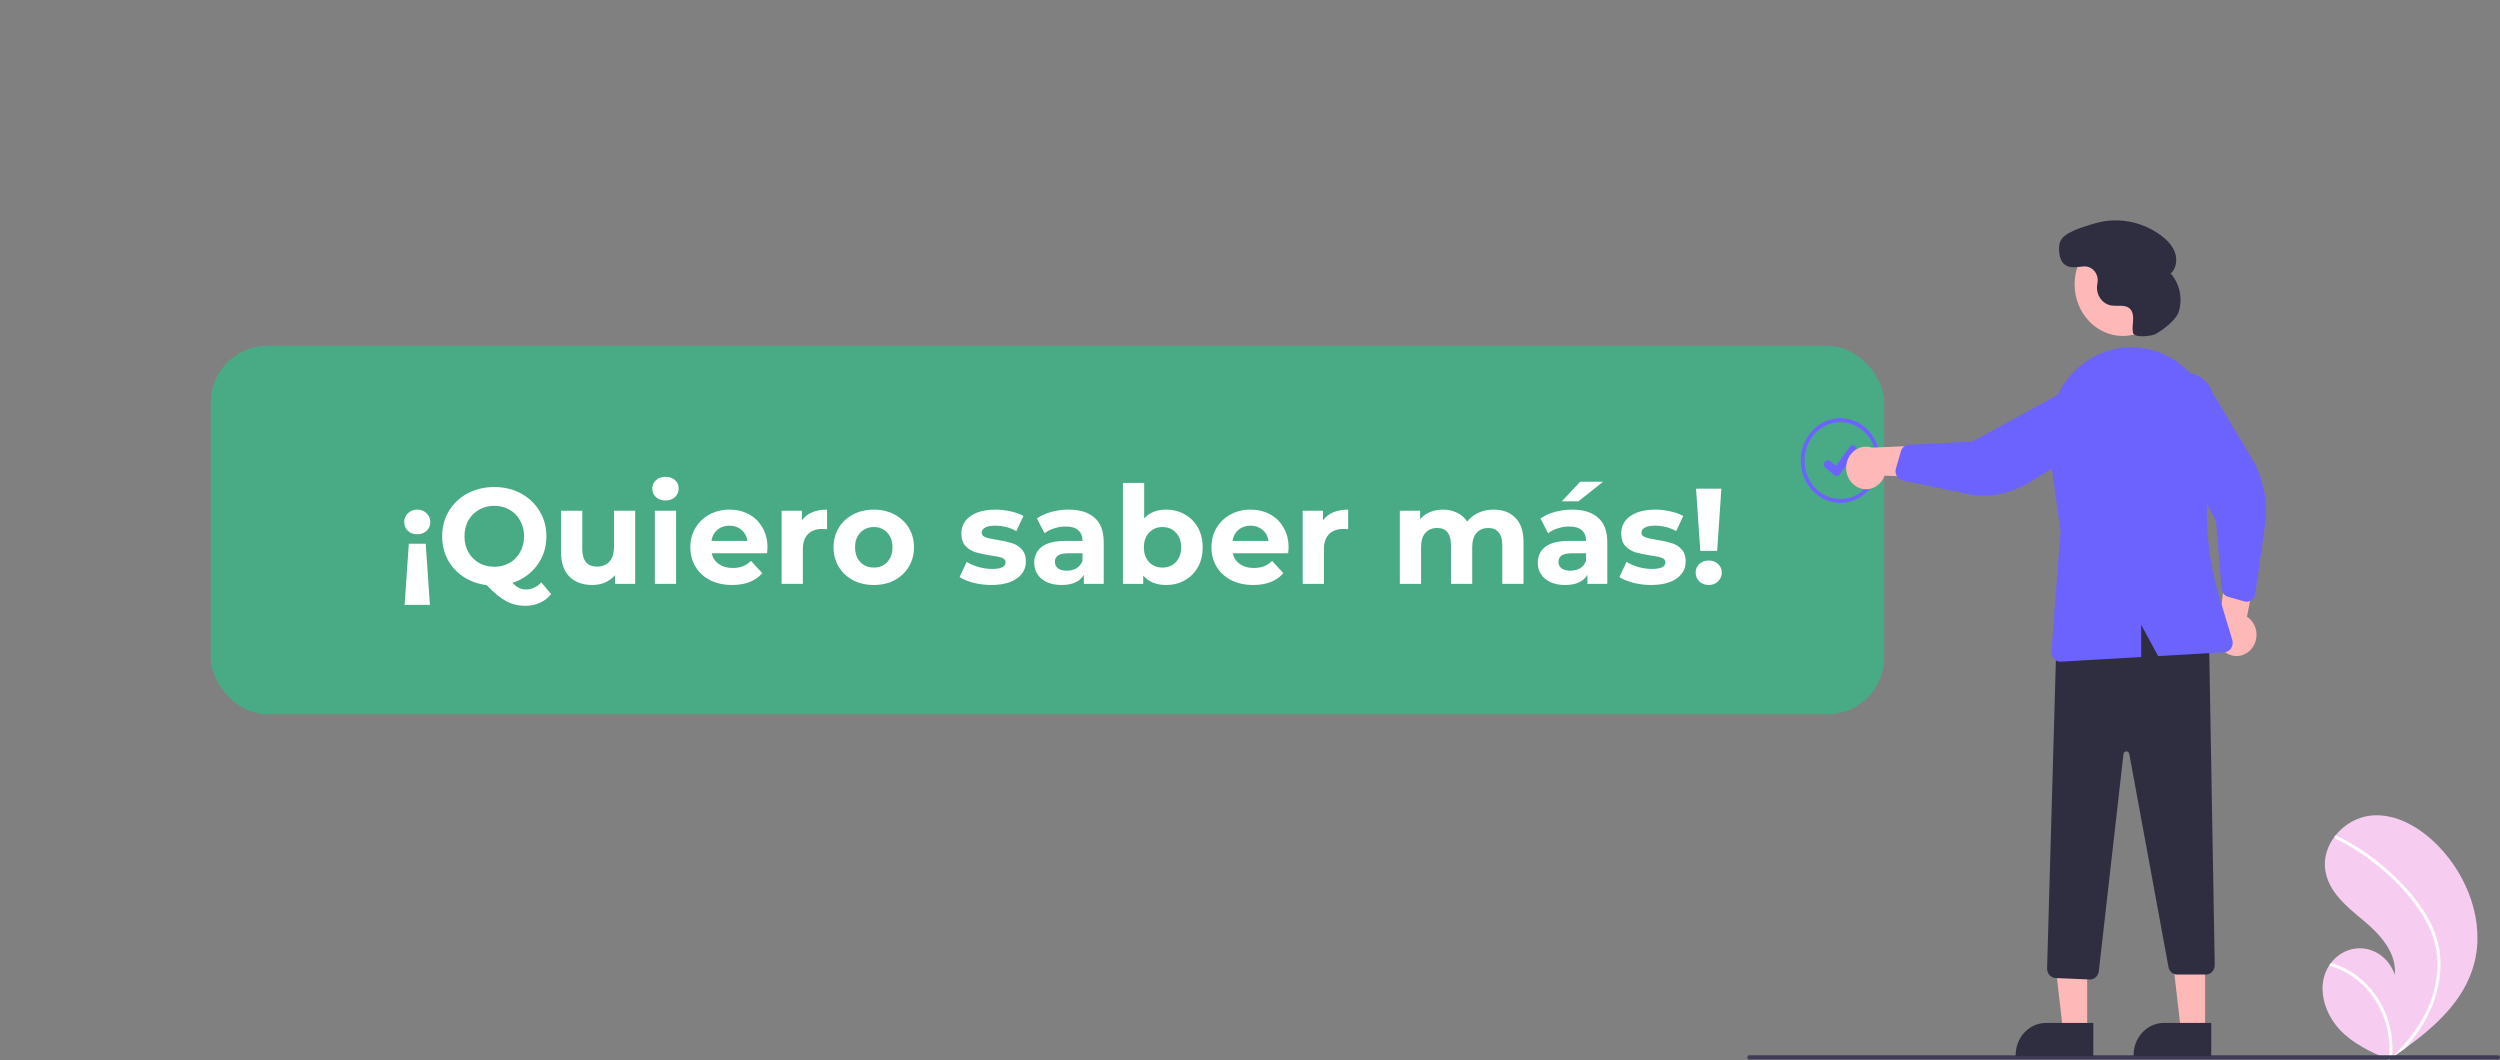 <svg width="441" height="187" viewBox="0 0 441 187" fill="none" xmlns="http://www.w3.org/2000/svg">
<rect x="0" y="0" width="441" height="187" fill="#808080" stroke="none"/>
<rect x="37.172" y="61" width="295.189" height="65" rx="10" fill="#49AB86"/>
<path d="M73.605 89.896C74.261 89.896 74.805 90.112 75.237 90.544C75.685 90.96 75.909 91.472 75.909 92.08C75.909 92.704 75.693 93.224 75.261 93.64C74.829 94.04 74.277 94.24 73.605 94.24C72.933 94.24 72.381 94.04 71.949 93.64C71.517 93.224 71.301 92.704 71.301 92.08C71.301 91.472 71.517 90.96 71.949 90.544C72.397 90.112 72.949 89.896 73.605 89.896ZM75.837 106.696H71.373L72.117 95.92H75.093L75.837 106.696ZM97.222 104.8C96.678 105.472 96.014 105.984 95.231 106.336C94.463 106.688 93.615 106.864 92.686 106.864C91.439 106.864 90.311 106.592 89.302 106.048C88.294 105.52 87.142 104.576 85.847 103.216C84.326 103.024 82.966 102.536 81.766 101.752C80.582 100.968 79.654 99.96 78.983 98.728C78.326 97.48 77.999 96.104 77.999 94.6C77.999 92.952 78.391 91.472 79.174 90.16C79.975 88.832 81.07 87.792 82.463 87.04C83.871 86.288 85.447 85.912 87.191 85.912C88.934 85.912 90.502 86.288 91.894 87.04C93.287 87.792 94.382 88.832 95.183 90.16C95.983 91.472 96.382 92.952 96.382 94.6C96.382 96.552 95.831 98.264 94.727 99.736C93.638 101.208 92.191 102.232 90.382 102.808C90.782 103.224 91.166 103.52 91.534 103.696C91.918 103.888 92.326 103.984 92.758 103.984C93.799 103.984 94.71 103.568 95.495 102.736L97.222 104.8ZM81.934 94.6C81.934 95.64 82.159 96.568 82.606 97.384C83.07 98.2 83.703 98.84 84.502 99.304C85.302 99.752 86.198 99.976 87.191 99.976C88.183 99.976 89.079 99.752 89.879 99.304C90.678 98.84 91.302 98.2 91.751 97.384C92.215 96.568 92.447 95.64 92.447 94.6C92.447 93.56 92.215 92.632 91.751 91.816C91.302 91 90.678 90.368 89.879 89.92C89.079 89.456 88.183 89.224 87.191 89.224C86.198 89.224 85.302 89.456 84.502 89.92C83.703 90.368 83.07 91 82.606 91.816C82.159 92.632 81.934 93.56 81.934 94.6ZM112.049 90.088V103H108.497V101.464C108.001 102.024 107.409 102.456 106.721 102.76C106.033 103.048 105.289 103.192 104.489 103.192C102.793 103.192 101.449 102.704 100.457 101.728C99.465 100.752 98.969 99.304 98.969 97.384V90.088H102.713V96.832C102.713 98.912 103.585 99.952 105.329 99.952C106.225 99.952 106.945 99.664 107.489 99.088C108.033 98.496 108.305 97.624 108.305 96.472V90.088H112.049ZM115.517 90.088H119.261V103H115.517V90.088ZM117.389 88.288C116.701 88.288 116.141 88.088 115.709 87.688C115.277 87.288 115.061 86.792 115.061 86.2C115.061 85.608 115.277 85.112 115.709 84.712C116.141 84.312 116.701 84.112 117.389 84.112C118.077 84.112 118.637 84.304 119.069 84.688C119.501 85.072 119.717 85.552 119.717 86.128C119.717 86.752 119.501 87.272 119.069 87.688C118.637 88.088 118.077 88.288 117.389 88.288ZM135.384 96.592C135.384 96.64 135.36 96.976 135.312 97.6H125.544C125.72 98.4 126.136 99.032 126.792 99.496C127.448 99.96 128.264 100.192 129.24 100.192C129.912 100.192 130.504 100.096 131.016 99.904C131.544 99.696 132.032 99.376 132.48 98.944L134.472 101.104C133.256 102.496 131.48 103.192 129.144 103.192C127.688 103.192 126.4 102.912 125.28 102.352C124.16 101.776 123.296 100.984 122.688 99.976C122.08 98.968 121.776 97.824 121.776 96.544C121.776 95.28 122.072 94.144 122.664 93.136C123.272 92.112 124.096 91.32 125.136 90.76C126.192 90.184 127.368 89.896 128.664 89.896C129.928 89.896 131.072 90.168 132.096 90.712C133.12 91.256 133.92 92.04 134.496 93.064C135.088 94.072 135.384 95.248 135.384 96.592ZM128.688 92.728C127.84 92.728 127.128 92.968 126.552 93.448C125.976 93.928 125.624 94.584 125.496 95.416H131.856C131.728 94.6 131.376 93.952 130.8 93.472C130.224 92.976 129.52 92.728 128.688 92.728ZM141.452 91.792C141.9 91.168 142.5 90.696 143.252 90.376C144.02 90.056 144.9 89.896 145.892 89.896V93.352C145.476 93.32 145.196 93.304 145.052 93.304C143.98 93.304 143.14 93.608 142.532 94.216C141.924 94.808 141.62 95.704 141.62 96.904V103H137.876V90.088H141.452V91.792ZM154.145 103.192C152.785 103.192 151.561 102.912 150.473 102.352C149.401 101.776 148.561 100.984 147.953 99.976C147.345 98.968 147.041 97.824 147.041 96.544C147.041 95.264 147.345 94.12 147.953 93.112C148.561 92.104 149.401 91.32 150.473 90.76C151.561 90.184 152.785 89.896 154.145 89.896C155.505 89.896 156.721 90.184 157.793 90.76C158.865 91.32 159.705 92.104 160.313 93.112C160.921 94.12 161.225 95.264 161.225 96.544C161.225 97.824 160.921 98.968 160.313 99.976C159.705 100.984 158.865 101.776 157.793 102.352C156.721 102.912 155.505 103.192 154.145 103.192ZM154.145 100.12C155.105 100.12 155.889 99.8 156.497 99.16C157.121 98.504 157.433 97.632 157.433 96.544C157.433 95.456 157.121 94.592 156.497 93.952C155.889 93.296 155.105 92.968 154.145 92.968C153.185 92.968 152.393 93.296 151.769 93.952C151.145 94.592 150.833 95.456 150.833 96.544C150.833 97.632 151.145 98.504 151.769 99.16C152.393 99.8 153.185 100.12 154.145 100.12ZM174.869 103.192C173.797 103.192 172.749 103.064 171.725 102.808C170.701 102.536 169.885 102.2 169.277 101.8L170.525 99.112C171.101 99.48 171.797 99.784 172.613 100.024C173.429 100.248 174.229 100.36 175.013 100.36C176.597 100.36 177.389 99.968 177.389 99.184C177.389 98.816 177.173 98.552 176.741 98.392C176.309 98.232 175.645 98.096 174.749 97.984C173.693 97.824 172.821 97.64 172.133 97.432C171.445 97.224 170.845 96.856 170.333 96.328C169.837 95.8 169.589 95.048 169.589 94.072C169.589 93.256 169.821 92.536 170.285 91.912C170.765 91.272 171.453 90.776 172.349 90.424C173.261 90.072 174.333 89.896 175.565 89.896C176.477 89.896 177.381 90 178.277 90.208C179.189 90.4 179.941 90.672 180.533 91.024L179.285 93.688C178.149 93.048 176.909 92.728 175.565 92.728C174.765 92.728 174.165 92.84 173.765 93.064C173.365 93.288 173.165 93.576 173.165 93.928C173.165 94.328 173.381 94.608 173.813 94.768C174.245 94.928 174.933 95.08 175.877 95.224C176.933 95.4 177.797 95.592 178.469 95.8C179.141 95.992 179.725 96.352 180.221 96.88C180.717 97.408 180.965 98.144 180.965 99.088C180.965 99.888 180.725 100.6 180.245 101.224C179.765 101.848 179.061 102.336 178.133 102.688C177.221 103.024 176.133 103.192 174.869 103.192ZM188.483 89.896C190.483 89.896 192.019 90.376 193.091 91.336C194.163 92.28 194.699 93.712 194.699 95.632V103H191.195V101.392C190.491 102.592 189.179 103.192 187.259 103.192C186.267 103.192 185.403 103.024 184.667 102.688C183.947 102.352 183.395 101.888 183.011 101.296C182.627 100.704 182.435 100.032 182.435 99.28C182.435 98.08 182.883 97.136 183.779 96.448C184.691 95.76 186.091 95.416 187.979 95.416H190.955C190.955 94.6 190.707 93.976 190.211 93.544C189.715 93.096 188.971 92.872 187.979 92.872C187.291 92.872 186.611 92.984 185.939 93.208C185.283 93.416 184.723 93.704 184.259 94.072L182.915 91.456C183.619 90.96 184.459 90.576 185.435 90.304C186.427 90.032 187.443 89.896 188.483 89.896ZM188.195 100.672C188.835 100.672 189.403 100.528 189.899 100.24C190.395 99.936 190.747 99.496 190.955 98.92V97.6H188.387C186.851 97.6 186.083 98.104 186.083 99.112C186.083 99.592 186.267 99.976 186.635 100.264C187.019 100.536 187.539 100.672 188.195 100.672ZM205.719 89.896C206.919 89.896 208.007 90.176 208.983 90.736C209.975 91.28 210.751 92.056 211.311 93.064C211.871 94.056 212.151 95.216 212.151 96.544C212.151 97.872 211.871 99.04 211.311 100.048C210.751 101.04 209.975 101.816 208.983 102.376C208.007 102.92 206.919 103.192 205.719 103.192C203.943 103.192 202.591 102.632 201.663 101.512V103H198.087V85.192H201.831V91.456C202.775 90.416 204.071 89.896 205.719 89.896ZM205.071 100.12C206.031 100.12 206.815 99.8 207.423 99.16C208.047 98.504 208.359 97.632 208.359 96.544C208.359 95.456 208.047 94.592 207.423 93.952C206.815 93.296 206.031 92.968 205.071 92.968C204.111 92.968 203.319 93.296 202.695 93.952C202.087 94.592 201.783 95.456 201.783 96.544C201.783 97.632 202.087 98.504 202.695 99.16C203.319 99.8 204.111 100.12 205.071 100.12ZM227.306 96.592C227.306 96.64 227.282 96.976 227.234 97.6H217.466C217.642 98.4 218.058 99.032 218.714 99.496C219.37 99.96 220.186 100.192 221.162 100.192C221.834 100.192 222.426 100.096 222.938 99.904C223.466 99.696 223.954 99.376 224.402 98.944L226.394 101.104C225.178 102.496 223.402 103.192 221.066 103.192C219.61 103.192 218.322 102.912 217.202 102.352C216.082 101.776 215.218 100.984 214.61 99.976C214.002 98.968 213.698 97.824 213.698 96.544C213.698 95.28 213.994 94.144 214.586 93.136C215.194 92.112 216.018 91.32 217.058 90.76C218.114 90.184 219.29 89.896 220.586 89.896C221.85 89.896 222.994 90.168 224.018 90.712C225.042 91.256 225.842 92.04 226.418 93.064C227.01 94.072 227.306 95.248 227.306 96.592ZM220.61 92.728C219.762 92.728 219.05 92.968 218.474 93.448C217.898 93.928 217.546 94.584 217.418 95.416H223.778C223.65 94.6 223.298 93.952 222.722 93.472C222.146 92.976 221.442 92.728 220.61 92.728ZM233.374 91.792C233.822 91.168 234.422 90.696 235.174 90.376C235.942 90.056 236.822 89.896 237.814 89.896V93.352C237.398 93.32 237.118 93.304 236.974 93.304C235.902 93.304 235.062 93.608 234.454 94.216C233.846 94.808 233.542 95.704 233.542 96.904V103H229.798V90.088H233.374V91.792ZM263.467 89.896C265.083 89.896 266.363 90.376 267.307 91.336C268.267 92.28 268.747 93.704 268.747 95.608V103H265.003V96.184C265.003 95.16 264.787 94.4 264.355 93.904C263.939 93.392 263.339 93.136 262.555 93.136C261.675 93.136 260.979 93.424 260.467 94C259.955 94.56 259.699 95.4 259.699 96.52V103H255.955V96.184C255.955 94.152 255.139 93.136 253.507 93.136C252.643 93.136 251.955 93.424 251.443 94C250.931 94.56 250.675 95.4 250.675 96.52V103H246.931V90.088H250.507V91.576C250.987 91.032 251.571 90.616 252.259 90.328C252.963 90.04 253.731 89.896 254.563 89.896C255.475 89.896 256.299 90.08 257.035 90.448C257.771 90.8 258.363 91.32 258.811 92.008C259.339 91.336 260.003 90.816 260.803 90.448C261.619 90.08 262.507 89.896 263.467 89.896ZM277.311 89.896C279.311 89.896 280.847 90.376 281.919 91.336C282.991 92.28 283.527 93.712 283.527 95.632V103H280.023V101.392C279.319 102.592 278.007 103.192 276.087 103.192C275.095 103.192 274.231 103.024 273.495 102.688C272.775 102.352 272.223 101.888 271.839 101.296C271.455 100.704 271.263 100.032 271.263 99.28C271.263 98.08 271.711 97.136 272.607 96.448C273.519 95.76 274.919 95.416 276.807 95.416H279.783C279.783 94.6 279.535 93.976 279.039 93.544C278.543 93.096 277.799 92.872 276.807 92.872C276.119 92.872 275.439 92.984 274.767 93.208C274.111 93.416 273.551 93.704 273.087 94.072L271.743 91.456C272.447 90.96 273.287 90.576 274.263 90.304C275.255 90.032 276.271 89.896 277.311 89.896ZM277.023 100.672C277.663 100.672 278.231 100.528 278.727 100.24C279.223 99.936 279.575 99.496 279.783 98.92V97.6H277.215C275.679 97.6 274.911 98.104 274.911 99.112C274.911 99.592 275.095 99.976 275.463 100.264C275.847 100.536 276.367 100.672 277.023 100.672ZM278.751 84.976H282.783L278.439 88.432H275.511L278.751 84.976ZM291.26 103.192C290.188 103.192 289.14 103.064 288.116 102.808C287.092 102.536 286.276 102.2 285.668 101.8L286.916 99.112C287.492 99.48 288.188 99.784 289.004 100.024C289.82 100.248 290.62 100.36 291.404 100.36C292.988 100.36 293.78 99.968 293.78 99.184C293.78 98.816 293.564 98.552 293.132 98.392C292.7 98.232 292.036 98.096 291.14 97.984C290.084 97.824 289.212 97.64 288.524 97.432C287.836 97.224 287.236 96.856 286.724 96.328C286.228 95.8 285.979 95.048 285.979 94.072C285.979 93.256 286.212 92.536 286.676 91.912C287.156 91.272 287.844 90.776 288.74 90.424C289.652 90.072 290.724 89.896 291.956 89.896C292.868 89.896 293.772 90 294.668 90.208C295.58 90.4 296.332 90.672 296.924 91.024L295.676 93.688C294.54 93.048 293.3 92.728 291.956 92.728C291.156 92.728 290.556 92.84 290.156 93.064C289.756 93.288 289.556 93.576 289.556 93.928C289.556 94.328 289.772 94.608 290.204 94.768C290.636 94.928 291.324 95.08 292.268 95.224C293.324 95.4 294.188 95.592 294.86 95.8C295.532 95.992 296.116 96.352 296.612 96.88C297.108 97.408 297.356 98.144 297.356 99.088C297.356 99.888 297.116 100.6 296.636 101.224C296.156 101.848 295.452 102.336 294.524 102.688C293.612 103.024 292.524 103.192 291.26 103.192ZM299.186 86.2H303.65L302.906 97.168H299.93L299.186 86.2ZM301.418 103.192C300.762 103.192 300.21 102.984 299.762 102.568C299.33 102.136 299.114 101.616 299.114 101.008C299.114 100.4 299.33 99.896 299.762 99.496C300.194 99.08 300.746 98.872 301.418 98.872C302.09 98.872 302.642 99.08 303.074 99.496C303.506 99.896 303.722 100.4 303.722 101.008C303.722 101.616 303.498 102.136 303.05 102.568C302.618 102.984 302.074 103.192 301.418 103.192Z" fill="white"/>
<path d="M436.423 170.052C434.671 176.547 429.557 181.093 424.222 184.955C423.477 185.494 422.732 186.021 421.987 186.536C421.982 186.538 421.977 186.543 421.971 186.546C421.936 186.57 421.9 186.595 421.866 186.62C421.712 186.726 421.559 186.832 421.406 186.937L421.49 186.977C421.49 186.977 421.572 187.024 421.482 186.984C421.455 186.972 421.427 186.962 421.4 186.949C418.301 185.613 415.147 184.179 412.772 181.676C410.308 179.077 408.869 175.001 410.203 171.587C410.378 171.14 410.6 170.715 410.863 170.32C410.971 170.155 411.088 169.996 411.209 169.841C411.945 168.881 412.907 168.148 413.996 167.717C415.085 167.286 416.261 167.172 417.405 167.389C418.548 167.605 419.617 168.143 420.501 168.947C421.386 169.751 422.054 170.792 422.437 171.964C422.829 168.064 419.82 164.796 416.924 162.386C414.027 159.976 410.735 157.352 410.175 153.474C409.862 151.316 410.565 149.224 411.844 147.545C411.883 147.494 411.923 147.443 411.963 147.394C413.52 145.438 415.71 144.183 418.095 143.878C422.538 143.384 426.852 145.897 430.08 149.199C435.274 154.51 438.414 162.668 436.423 170.052Z" fill="#F6CDF1"/>
<path d="M428.073 161.558C428.925 162.975 429.58 164.519 430.016 166.138C430.384 167.586 430.548 169.084 430.502 170.584C430.383 173.669 429.573 176.679 428.139 179.36C427.059 181.394 425.743 183.274 424.222 184.955C423.477 185.494 422.732 186.021 421.987 186.536C421.981 186.538 421.976 186.543 421.971 186.546C421.935 186.57 421.899 186.595 421.866 186.62C421.712 186.726 421.558 186.832 421.406 186.937C421.406 186.937 421.572 187.024 421.482 186.984C421.455 186.972 421.427 186.962 421.4 186.949C421.678 184.515 421.406 182.046 420.607 179.747C419.807 177.449 418.504 175.388 416.807 173.739C415.105 172.115 413.069 170.943 410.863 170.32C410.971 170.155 411.088 169.996 411.209 169.841C412.061 170.096 412.89 170.431 413.687 170.843C416.534 172.304 418.866 174.707 420.337 177.696C421.656 180.409 422.224 183.469 421.974 186.515C422.101 186.392 422.229 186.266 422.352 186.141C424.707 183.794 426.799 181.101 428.215 177.992C429.443 175.359 430.046 172.444 429.972 169.504C429.857 166.297 428.661 163.327 426.931 160.741C425.034 157.983 422.793 155.515 420.271 153.405C417.729 151.229 414.947 149.393 411.988 147.939C411.921 147.906 411.869 147.846 411.842 147.773C411.815 147.7 411.815 147.618 411.843 147.545C411.863 147.48 411.906 147.425 411.963 147.394C411.993 147.38 412.024 147.374 412.056 147.375C412.088 147.377 412.12 147.386 412.148 147.402C412.513 147.582 412.876 147.764 413.236 147.954C416.234 149.538 419.036 151.514 421.578 153.836C424.034 156.074 426.345 158.63 428.073 161.558Z" fill="white"/>
<path d="M324.649 88.714C323.266 88.714 321.914 88.276 320.764 87.454C319.613 86.633 318.717 85.465 318.188 84.099C317.658 82.733 317.52 81.23 317.79 79.78C318.06 78.33 318.726 76.998 319.704 75.953C320.682 74.907 321.928 74.195 323.285 73.907C324.642 73.618 326.048 73.766 327.326 74.332C328.604 74.898 329.696 75.856 330.465 77.085C331.233 78.315 331.644 79.76 331.644 81.239C331.641 83.221 330.904 85.121 329.593 86.522C328.282 87.924 326.504 88.712 324.649 88.714ZM324.649 74.471C323.397 74.471 322.173 74.868 321.132 75.612C320.091 76.356 319.279 77.412 318.8 78.649C318.321 79.885 318.195 81.246 318.44 82.559C318.684 83.871 319.287 85.077 320.173 86.024C321.058 86.97 322.186 87.615 323.414 87.876C324.642 88.137 325.915 88.003 327.072 87.491C328.229 86.978 329.218 86.111 329.914 84.998C330.609 83.885 330.981 82.577 330.981 81.239C330.979 79.444 330.311 77.724 329.124 76.456C327.937 75.187 326.328 74.473 324.649 74.471Z" fill="#6C63FF"/>
<path d="M323.989 83.955C323.84 83.955 323.694 83.904 323.574 83.808L323.566 83.802L322.001 82.521C321.854 82.401 321.758 82.224 321.734 82.028C321.71 81.833 321.759 81.635 321.872 81.478C321.984 81.322 322.15 81.219 322.333 81.194C322.516 81.168 322.701 81.221 322.847 81.341L323.861 82.172L326.258 78.83C326.314 78.753 326.383 78.688 326.462 78.639C326.541 78.59 326.628 78.558 326.719 78.545C326.81 78.533 326.902 78.539 326.99 78.564C327.078 78.59 327.161 78.633 327.233 78.692L327.233 78.693L327.219 78.715L327.234 78.693C327.38 78.813 327.476 78.99 327.5 79.185C327.524 79.381 327.475 79.579 327.363 79.735L324.544 83.664C324.478 83.755 324.394 83.828 324.298 83.878C324.203 83.929 324.097 83.955 323.99 83.954L323.989 83.955Z" fill="#6C63FF"/>
<path d="M440.653 186.891H308.565C308.473 186.891 308.385 186.852 308.32 186.782C308.255 186.713 308.219 186.618 308.219 186.52C308.219 186.422 308.255 186.328 308.32 186.258C308.385 186.189 308.473 186.15 308.565 186.15H440.653C440.745 186.15 440.833 186.189 440.898 186.258C440.963 186.328 441 186.422 441 186.52C441 186.618 440.963 186.713 440.898 186.782C440.833 186.852 440.745 186.891 440.653 186.891Z" fill="#3F3D56"/>
<path d="M327.37 85.761C327.806 86.043 328.295 86.219 328.802 86.278C329.309 86.336 329.821 86.275 330.303 86.098C330.785 85.922 331.226 85.634 331.593 85.256C331.96 84.879 332.245 84.419 332.428 83.911L344.81 84.351L341.446 78.484L330.204 78.965C329.384 78.693 328.5 78.752 327.718 79.13C326.937 79.509 326.312 80.18 325.963 81.018C325.613 81.856 325.564 82.801 325.823 83.676C326.083 84.55 326.633 85.292 327.37 85.761V85.761Z" fill="#FFB8B8"/>
<path d="M397.184 114.427C397.52 114.018 397.768 113.534 397.91 113.011C398.052 112.488 398.086 111.938 398.008 111.4C397.93 110.862 397.742 110.348 397.458 109.896C397.174 109.443 396.801 109.063 396.365 108.781L398.939 95.829L392.945 98.34L391.42 110.255C391.026 111.07 390.925 112.011 391.137 112.9C391.348 113.789 391.858 114.564 392.568 115.078C393.279 115.592 394.141 115.81 394.992 115.69C395.842 115.57 396.622 115.121 397.184 114.427Z" fill="#FFB8B8"/>
<path d="M368.179 181.932L363.929 181.931L361.907 164.409L368.18 164.409L368.179 181.932Z" fill="#FFB8B8"/>
<path d="M369.262 186.336L355.558 186.335V186.15C355.558 185.401 355.696 184.66 355.964 183.968C356.232 183.276 356.625 182.648 357.12 182.118C357.615 181.589 358.203 181.169 358.851 180.882C359.498 180.596 360.191 180.448 360.892 180.448H360.892L369.263 180.449L369.262 186.336Z" fill="#2F2E41"/>
<path d="M388.98 181.932L384.73 181.931L382.708 164.409L388.981 164.409L388.98 181.932Z" fill="#FFB8B8"/>
<path d="M390.064 186.336L376.359 186.335V186.15C376.359 185.401 376.497 184.66 376.765 183.968C377.033 183.276 377.426 182.648 377.921 182.118C378.417 181.589 379.005 181.169 379.652 180.882C380.299 180.596 380.993 180.448 381.693 180.448H381.694L390.064 180.449L390.064 186.336Z" fill="#2F2E41"/>
<path d="M368.622 172.782L362.605 172.525C362.195 172.506 361.808 172.315 361.527 171.994C361.247 171.673 361.097 171.247 361.108 170.808L362.803 111.379L362.914 111.336C373.459 107.259 382.182 107.567 389.583 112.277L389.666 112.33L390.681 170.211C390.685 170.433 390.648 170.653 390.571 170.859C390.495 171.065 390.38 171.253 390.235 171.411C390.09 171.569 389.917 171.695 389.725 171.78C389.534 171.866 389.329 171.91 389.121 171.91H384.048C383.687 171.91 383.337 171.775 383.058 171.53C382.778 171.285 382.588 170.943 382.517 170.565L375.606 132.987C375.582 132.857 375.516 132.741 375.419 132.658C375.322 132.576 375.2 132.534 375.076 132.539C374.953 132.544 374.835 132.596 374.744 132.685C374.652 132.775 374.594 132.896 374.579 133.028L370.233 171.317C370.185 171.721 370.001 172.092 369.716 172.362C369.431 172.632 369.064 172.781 368.683 172.783C368.663 172.783 368.642 172.783 368.622 172.782Z" fill="#2F2E41"/>
<path d="M374.475 59.261C379.178 59.261 382.99 55.187 382.99 50.16C382.99 45.134 379.178 41.059 374.475 41.059C369.772 41.059 365.96 45.134 365.96 50.16C365.96 55.187 369.772 59.261 374.475 59.261Z" fill="#FFB8B8"/>
<path d="M334.444 83.611C334.349 83.287 334.349 82.94 334.443 82.616L335.326 79.594C335.422 79.267 335.61 78.98 335.864 78.771C336.118 78.562 336.426 78.441 336.746 78.425L347.917 77.898L366.041 67.967C366.671 67.752 367.333 67.672 367.992 67.731C368.65 67.791 369.291 67.988 369.878 68.312C370.465 68.636 370.986 69.081 371.412 69.62C371.838 70.16 372.16 70.784 372.36 71.457C372.56 72.13 372.634 72.838 372.578 73.541C372.522 74.245 372.337 74.93 372.033 75.557C371.729 76.183 371.312 76.74 370.807 77.195C370.301 77.649 369.717 77.993 369.087 78.206L357.98 85.092C354.609 87.182 350.643 87.893 346.818 87.091L335.633 84.749C335.418 84.704 335.214 84.611 335.035 84.476C334.855 84.341 334.705 84.168 334.592 83.966C334.53 83.855 334.48 83.735 334.444 83.611Z" fill="#6C63FF"/>
<path d="M396.82 106.042C396.521 106.157 396.197 106.172 395.89 106.085L393.028 105.271C392.719 105.182 392.442 104.994 392.236 104.732C392.029 104.469 391.904 104.146 391.875 103.804L390.906 91.897L380.851 72.966C380.624 72.303 380.52 71.599 380.548 70.894C380.575 70.188 380.732 69.496 381.01 68.855C381.288 68.215 381.681 67.639 382.168 67.161C382.654 66.683 383.223 66.313 383.844 66.07C384.464 65.828 385.123 65.719 385.783 65.749C386.443 65.779 387.091 65.948 387.69 66.245C388.288 66.543 388.827 66.964 389.273 67.485C389.719 68.005 390.066 68.614 390.292 69.278L397.201 80.845C399.299 84.356 400.132 88.561 399.546 92.679L397.833 104.724C397.8 104.955 397.722 105.177 397.604 105.374C397.485 105.571 397.329 105.739 397.146 105.868C397.044 105.939 396.935 105.998 396.82 106.042Z" fill="#6C63FF"/>
<path d="M365.161 66.323C366.623 64.609 368.427 63.267 370.44 62.397C372.452 61.528 374.621 61.152 376.788 61.298C376.93 61.308 377.072 61.318 377.213 61.33H377.213C379.266 61.504 381.261 62.144 383.064 63.207C384.868 64.271 386.438 65.734 387.669 67.499C388.921 69.288 389.802 71.342 390.252 73.524C390.702 75.706 390.711 77.965 390.278 80.151C388.627 88.505 389.045 97.174 391.49 105.303L393.775 112.884C393.848 113.127 393.868 113.384 393.833 113.637C393.799 113.889 393.71 114.13 393.575 114.34C393.439 114.55 393.261 114.725 393.052 114.849C392.844 114.974 392.612 115.046 392.373 115.06L380.695 115.731L377.707 110.213V115.902L363.513 116.718C363.485 116.72 363.456 116.721 363.429 116.721C363.213 116.72 363 116.673 362.803 116.58C362.606 116.488 362.428 116.353 362.282 116.184C362.136 116.014 362.025 115.815 361.954 115.597C361.884 115.379 361.857 115.149 361.874 114.919L363.478 93.656L361.466 79.215C361.14 76.907 361.303 74.551 361.943 72.32C362.582 70.089 363.682 68.039 365.161 66.323Z" fill="#6C63FF"/>
<path d="M380.392 58.849C379.604 59.334 376.488 59.655 376.266 58.712L376.261 58.691C376.107 58.001 376.235 57.279 376.279 56.571C376.324 55.862 376.259 55.084 375.807 54.563C374.965 53.591 373.468 54.106 372.251 53.861C371.538 53.691 370.907 53.249 370.477 52.617C370.047 51.986 369.847 51.209 369.914 50.432C369.931 50.285 369.959 50.137 369.989 49.99C370.065 49.617 370.059 49.229 369.972 48.859C369.884 48.488 369.718 48.144 369.485 47.854C369.252 47.564 368.96 47.336 368.631 47.187C368.302 47.037 367.944 46.972 367.588 46.995C366.358 47.071 365.03 47.469 364.012 46.495C363.225 45.742 363.033 43.782 363.379 42.715C363.96 40.922 367.682 39.983 369.308 39.468C371.318 38.847 373.432 38.712 375.497 39.075C377.562 39.437 379.525 40.286 381.244 41.561C382.271 42.334 383.23 43.306 383.667 44.565C384.105 45.823 383.894 47.41 382.907 48.241C383.672 49.107 384.21 50.172 384.469 51.33C384.727 52.488 384.696 53.698 384.379 54.839C383.892 56.518 381.566 58.127 380.392 58.849Z" fill="#2F2E41"/>
</svg>

